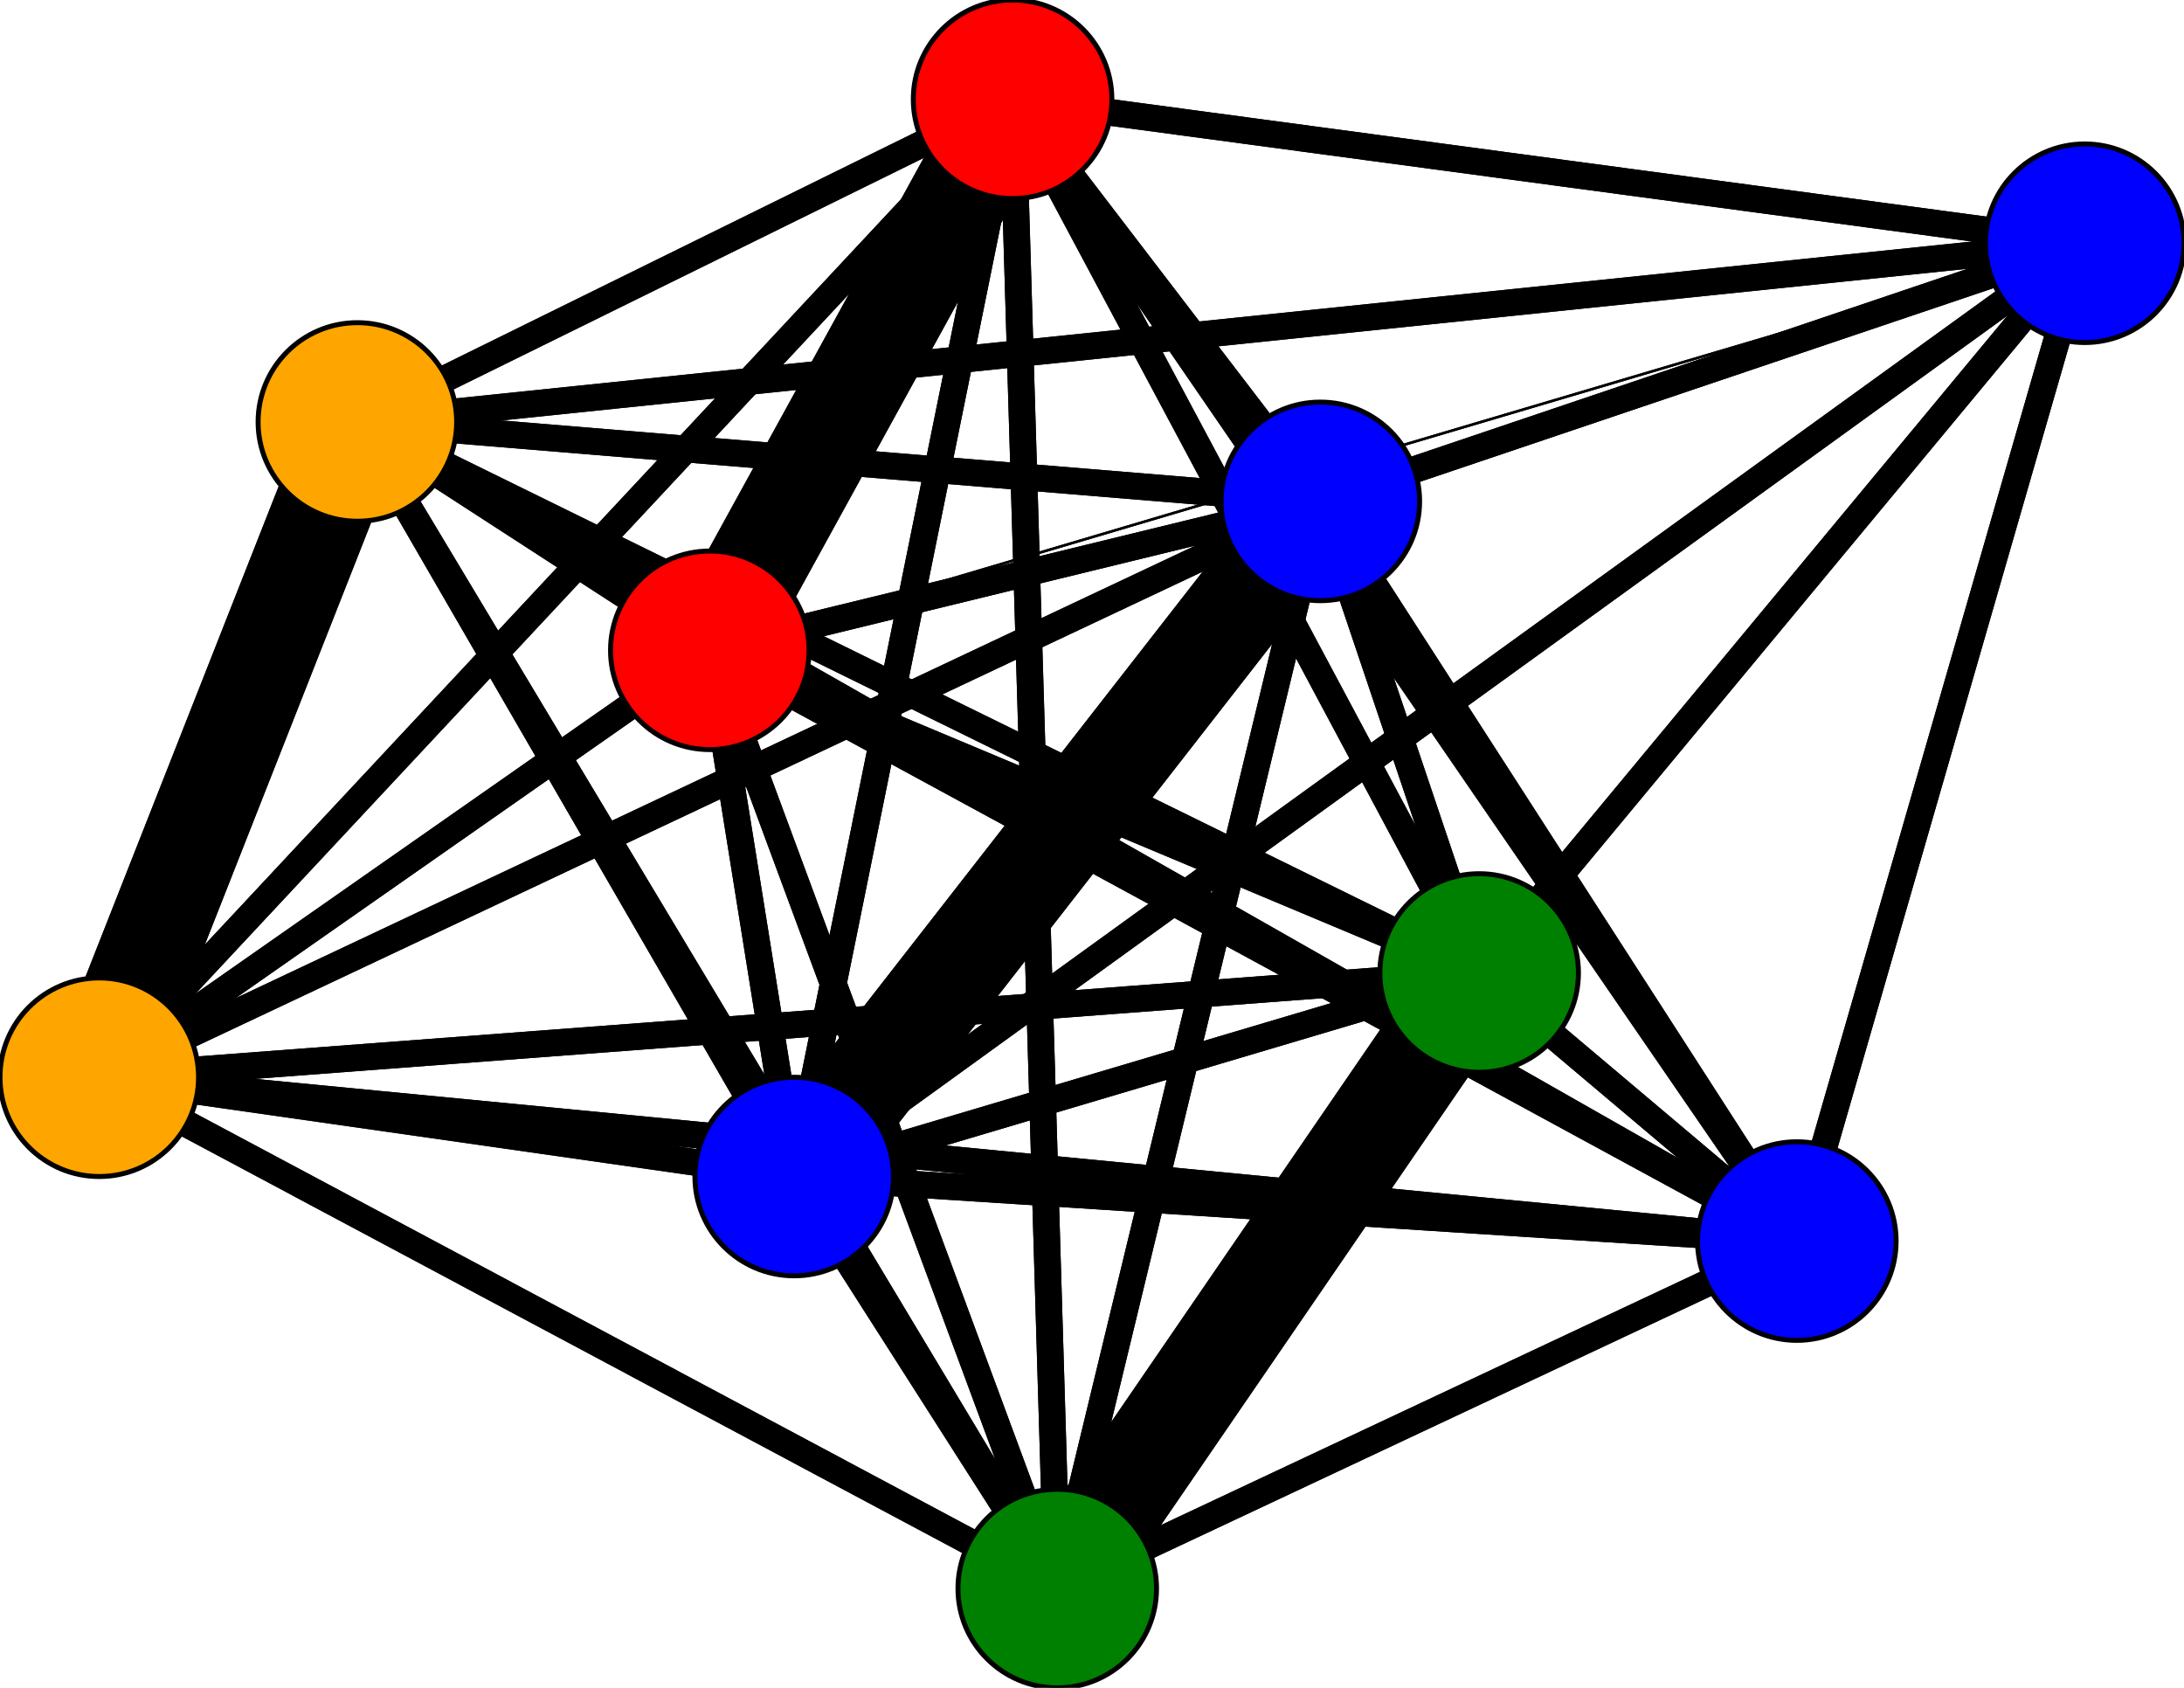 <svg width="440" height="340" xmlns="http://www.w3.org/2000/svg">
<path stroke-width="5.375" stroke="black" d="M 72 85 298 196"/>
<path stroke-width="5.375" stroke="black" d="M 143 131 20 217"/>
<path stroke-width="5.375" stroke="black" d="M 143 131 213 320"/>
<path stroke-width="5.375" stroke="black" d="M 143 131 160 237"/>
<path stroke-width="5.375" stroke="black" d="M 143 131 362 250"/>
<path stroke-width="5.375" stroke="black" d="M 143 131 266 101"/>
<path stroke-width="20.0" stroke="black" d="M 143 131 204 20"/>
<path stroke-width="5.375" stroke="black" d="M 143 131 298 196"/>
<path stroke-width="5.375" stroke="black" d="M 143 131 72 85"/>
<path stroke-width="5.375" stroke="black" d="M 160 237 420 49"/>
<path stroke-width="5.375" stroke="black" d="M 160 237 20 217"/>
<path stroke-width="5.375" stroke="black" d="M 160 237 213 320"/>
<path stroke-width="5.375" stroke="black" d="M 160 237 143 131"/>
<path stroke-width="5.375" stroke="black" d="M 160 237 362 250"/>
<path stroke-width="20.0" stroke="black" d="M 160 237 266 101"/>
<path stroke-width="5.375" stroke="black" d="M 160 237 204 20"/>
<path stroke-width="5.375" stroke="black" d="M 160 237 298 196"/>
<path stroke-width="5.375" stroke="black" d="M 160 237 72 85"/>
<path stroke-width="0.5" stroke="black" d="M 143 131 420 49"/>
<path stroke-width="5.375" stroke="black" d="M 213 320 72 85"/>
<path stroke-width="20.0" stroke="black" d="M 213 320 298 196"/>
<path stroke-width="5.375" stroke="black" d="M 213 320 204 20"/>
<path stroke-width="5.375" stroke="black" d="M 420 49 362 250"/>
<path stroke-width="5.375" stroke="black" d="M 420 49 266 101"/>
<path stroke-width="5.375" stroke="black" d="M 420 49 204 20"/>
<path stroke-width="5.375" stroke="black" d="M 420 49 298 196"/>
<path stroke-width="5.375" stroke="black" d="M 420 49 72 85"/>
<path stroke-width="5.375" stroke="black" d="M 20 217 213 320"/>
<path stroke-width="5.375" stroke="black" d="M 20 217 143 131"/>
<path stroke-width="5.375" stroke="black" d="M 20 217 160 237"/>
<path stroke-width="5.375" stroke="black" d="M 362 250 420 49"/>
<path stroke-width="5.375" stroke="black" d="M 20 217 362 250"/>
<path stroke-width="5.375" stroke="black" d="M 20 217 204 20"/>
<path stroke-width="5.375" stroke="black" d="M 20 217 298 196"/>
<path stroke-width="20.0" stroke="black" d="M 20 217 72 85"/>
<path stroke-width="5.375" stroke="black" d="M 213 320 20 217"/>
<path stroke-width="5.375" stroke="black" d="M 213 320 143 131"/>
<path stroke-width="5.375" stroke="black" d="M 213 320 160 237"/>
<path stroke-width="5.375" stroke="black" d="M 213 320 362 250"/>
<path stroke-width="5.375" stroke="black" d="M 213 320 266 101"/>
<path stroke-width="5.375" stroke="black" d="M 20 217 266 101"/>
<path stroke-width="5.375" stroke="black" d="M 362 250 20 217"/>
<path stroke-width="5.375" stroke="black" d="M 362 250 213 320"/>
<path stroke-width="5.375" stroke="black" d="M 362 250 143 131"/>
<path stroke-width="5.375" stroke="black" d="M 204 20 72 85"/>
<path stroke-width="5.375" stroke="black" d="M 298 196 420 49"/>
<path stroke-width="5.375" stroke="black" d="M 298 196 20 217"/>
<path stroke-width="20.0" stroke="black" d="M 298 196 213 320"/>
<path stroke-width="5.375" stroke="black" d="M 298 196 143 131"/>
<path stroke-width="5.375" stroke="black" d="M 298 196 160 237"/>
<path stroke-width="5.375" stroke="black" d="M 298 196 362 250"/>
<path stroke-width="5.375" stroke="black" d="M 298 196 266 101"/>
<path stroke-width="5.375" stroke="black" d="M 204 20 298 196"/>
<path stroke-width="5.375" stroke="black" d="M 298 196 204 20"/>
<path stroke-width="5.375" stroke="black" d="M 72 85 420 49"/>
<path stroke-width="20.0" stroke="black" d="M 72 85 20 217"/>
<path stroke-width="5.375" stroke="black" d="M 72 85 213 320"/>
<path stroke-width="5.375" stroke="black" d="M 72 85 143 131"/>
<path stroke-width="5.375" stroke="black" d="M 72 85 160 237"/>
<path stroke-width="5.375" stroke="black" d="M 72 85 362 250"/>
<path stroke-width="5.375" stroke="black" d="M 72 85 266 101"/>
<path stroke-width="5.375" stroke="black" d="M 72 85 204 20"/>
<path stroke-width="5.375" stroke="black" d="M 298 196 72 85"/>
<path stroke-width="5.375" stroke="black" d="M 420 49 160 237"/>
<path stroke-width="5.375" stroke="black" d="M 204 20 266 101"/>
<path stroke-width="5.375" stroke="black" d="M 204 20 160 237"/>
<path stroke-width="5.375" stroke="black" d="M 362 250 160 237"/>
<path stroke-width="5.375" stroke="black" d="M 362 250 266 101"/>
<path stroke-width="5.375" stroke="black" d="M 362 250 204 20"/>
<path stroke-width="5.375" stroke="black" d="M 362 250 298 196"/>
<path stroke-width="5.375" stroke="black" d="M 362 250 72 85"/>
<path stroke-width="5.375" stroke="black" d="M 266 101 420 49"/>
<path stroke-width="5.375" stroke="black" d="M 266 101 20 217"/>
<path stroke-width="5.375" stroke="black" d="M 266 101 213 320"/>
<path stroke-width="5.375" stroke="black" d="M 204 20 362 250"/>
<path stroke-width="5.375" stroke="black" d="M 266 101 143 131"/>
<path stroke-width="5.375" stroke="black" d="M 266 101 362 250"/>
<path stroke-width="5.375" stroke="black" d="M 266 101 204 20"/>
<path stroke-width="5.375" stroke="black" d="M 266 101 298 196"/>
<path stroke-width="5.375" stroke="black" d="M 266 101 72 85"/>
<path stroke-width="5.375" stroke="black" d="M 204 20 420 49"/>
<path stroke-width="5.375" stroke="black" d="M 204 20 20 217"/>
<path stroke-width="5.375" stroke="black" d="M 204 20 213 320"/>
<path stroke-width="20.0" stroke="black" d="M 204 20 143 131"/>
<path stroke-width="20.0" stroke="black" d="M 266 101 160 237"/>
<path stroke-width="0.5" stroke="black" d="M 420 49 143 131"/>
<circle cx="72" cy="85" r="20.0" style="fill:orange;stroke:black;stroke-width:1.0"/>
<circle cx="298" cy="196" r="20.0" style="fill:green;stroke:black;stroke-width:1.0"/>
<circle cx="204" cy="20" r="20.0" style="fill:red;stroke:black;stroke-width:1.0"/>
<circle cx="266" cy="101" r="20.0" style="fill:blue;stroke:black;stroke-width:1.0"/>
<circle cx="362" cy="250" r="20.0" style="fill:blue;stroke:black;stroke-width:1.0"/>
<circle cx="160" cy="237" r="20.0" style="fill:blue;stroke:black;stroke-width:1.0"/>
<circle cx="143" cy="131" r="20.0" style="fill:red;stroke:black;stroke-width:1.0"/>
<circle cx="213" cy="320" r="20.0" style="fill:green;stroke:black;stroke-width:1.0"/>
<circle cx="20" cy="217" r="20.0" style="fill:orange;stroke:black;stroke-width:1.0"/>
<circle cx="420" cy="49" r="20.0" style="fill:blue;stroke:black;stroke-width:1.0"/>
</svg>
